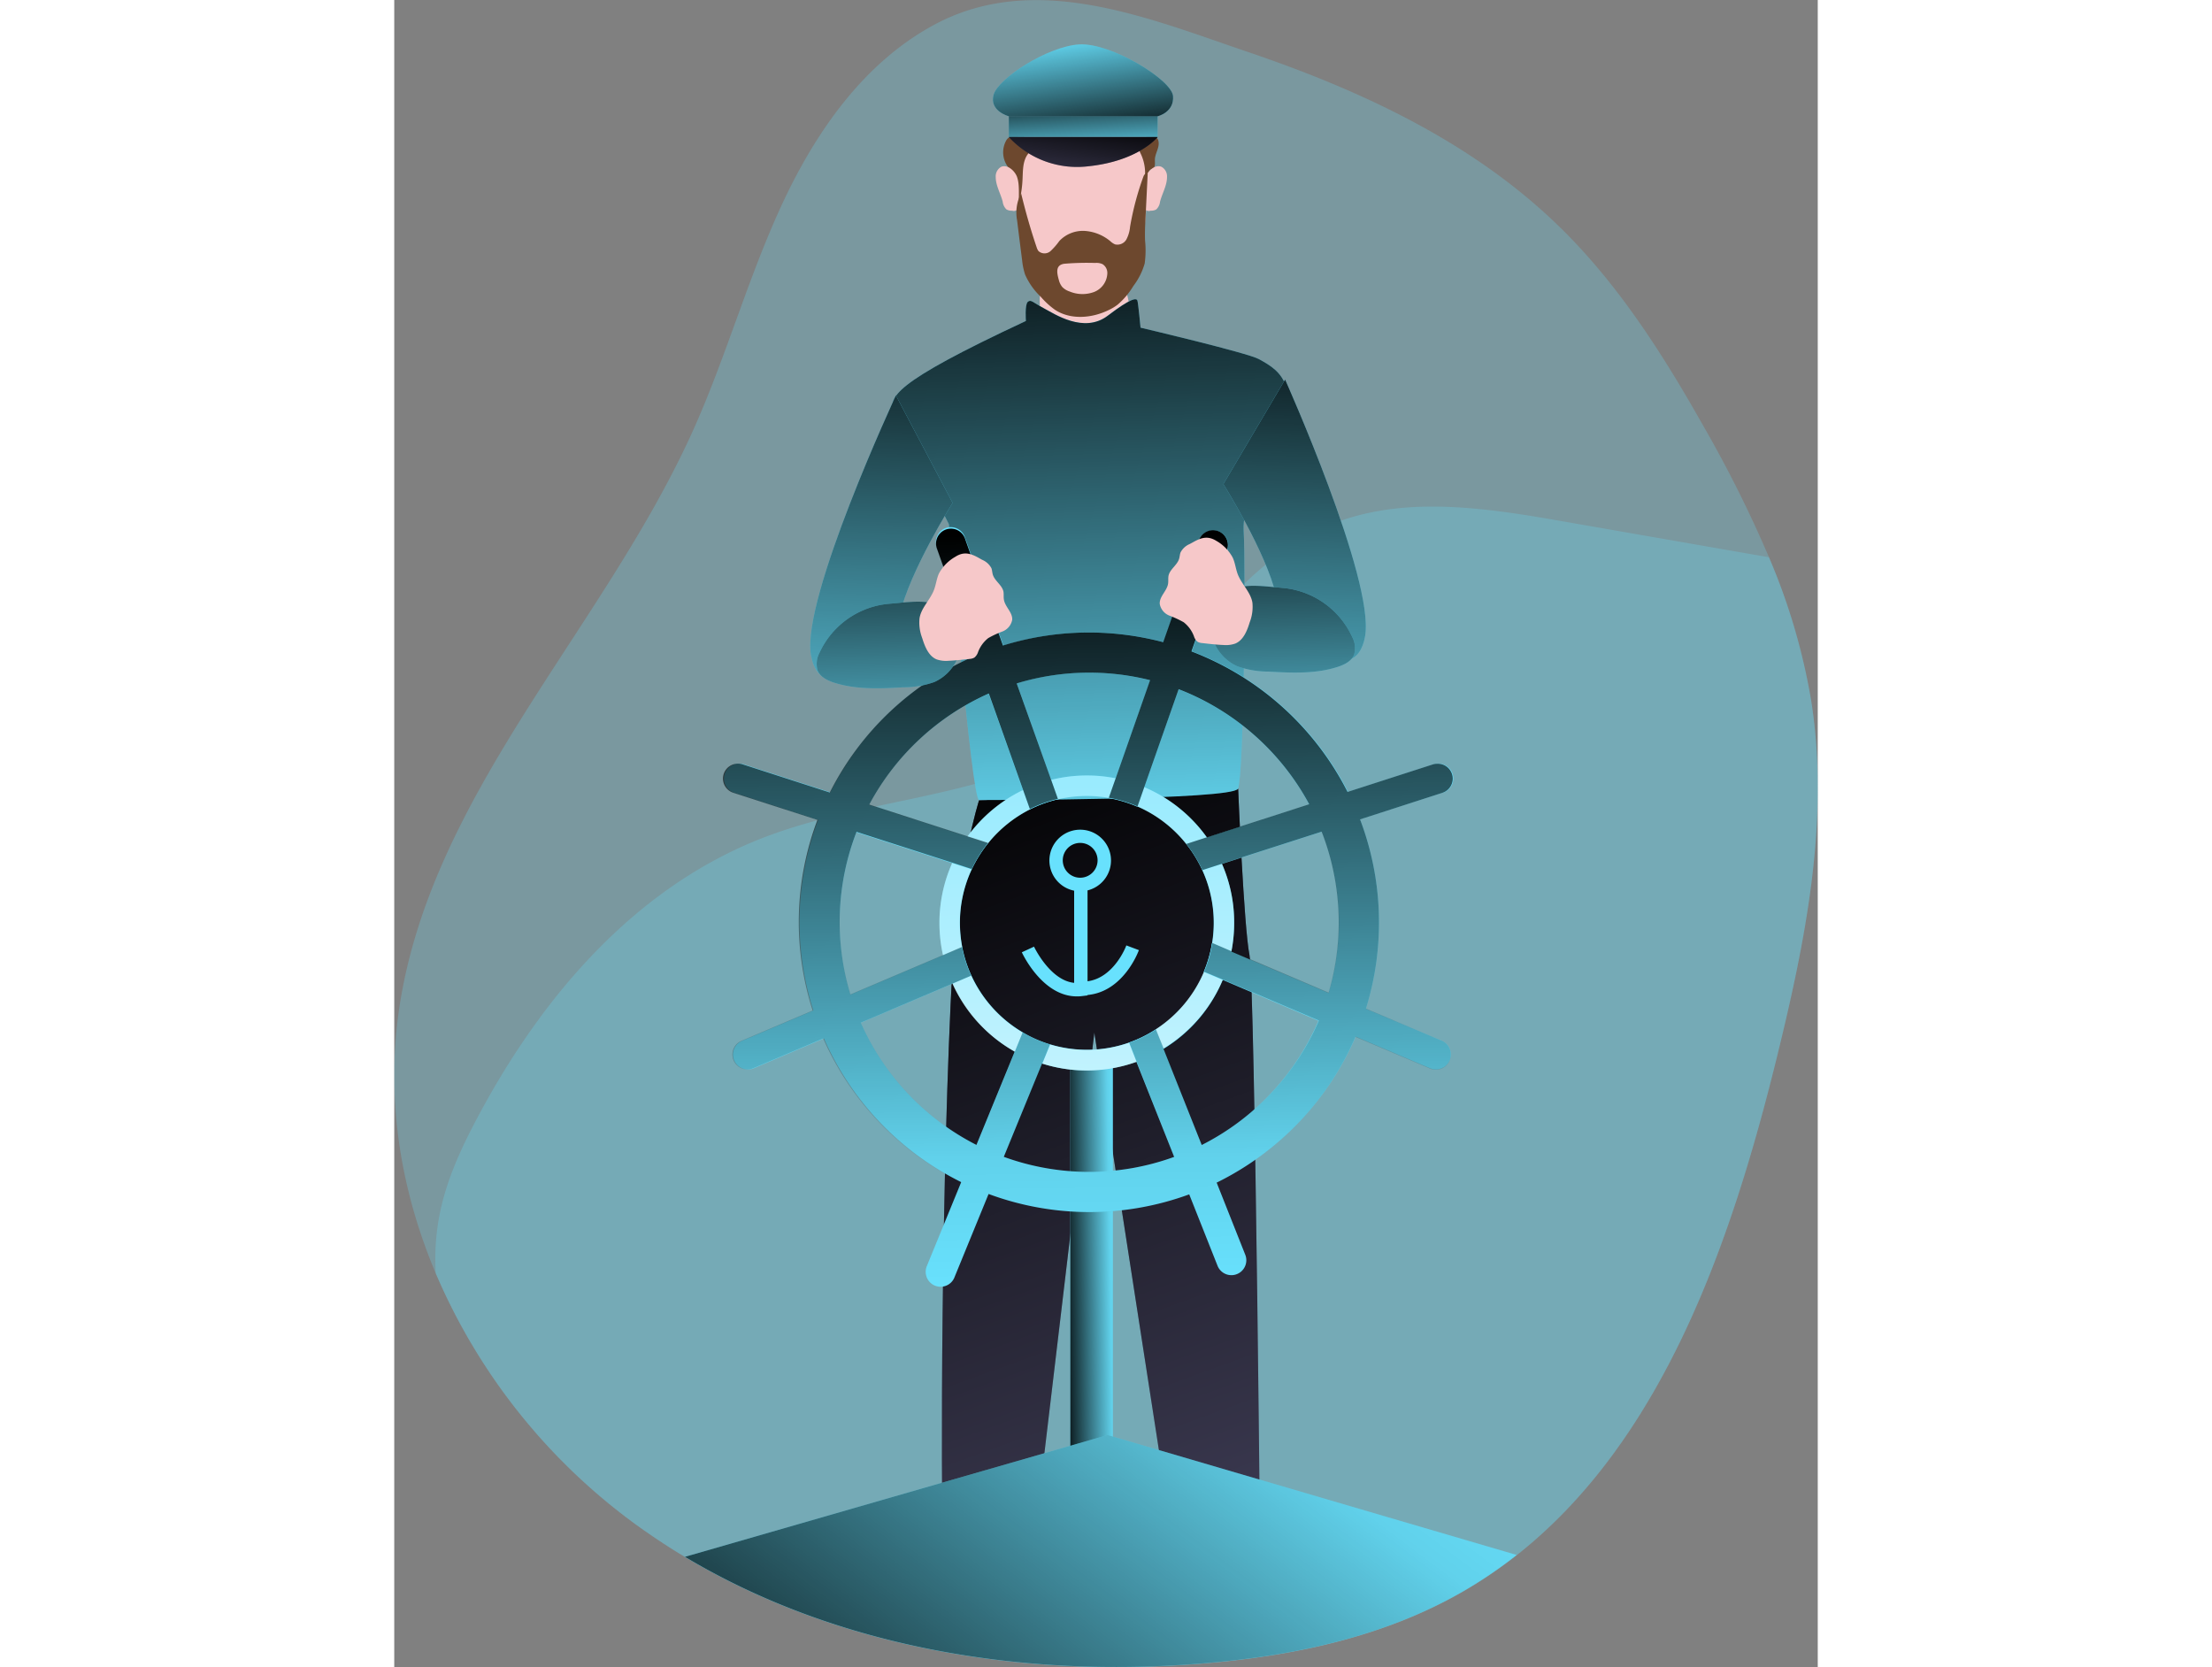 <svg id="Layer_1" data-name="Layer 1" xmlns="http://www.w3.org/2000/svg" xmlns:xlink="http://www.w3.org/1999/xlink" viewBox="0 0 297.64 348.59" width="406" height="306" class="illustration"><rect x="0" y="0" width="297.64" height="348.59" fill="#808080" stroke="none"/><defs><linearGradient id="linear-gradient" x1="188.29" y1="155.95" x2="260.59" y2="354.48" gradientUnits="userSpaceOnUse"><stop offset="0.01"></stop><stop offset="0.83" stop-opacity="0.07"></stop><stop offset="1" stop-opacity="0"></stop></linearGradient><linearGradient id="linear-gradient-2" x1="139.42" y1="283.14" x2="152.06" y2="282.95" xlink:href="#linear-gradient"></linearGradient><linearGradient id="linear-gradient-3" x1="222.66" y1="24.77" x2="220.15" y2="43.47" xlink:href="#linear-gradient"></linearGradient><linearGradient id="linear-gradient-4" x1="223.44" y1="32.69" x2="219.68" y2="5.04" xlink:href="#linear-gradient"></linearGradient><linearGradient id="linear-gradient-5" x1="143.56" y1="17.32" x2="144.55" y2="35.49" xlink:href="#linear-gradient"></linearGradient><linearGradient id="linear-gradient-6" x1="128.5" y1="24.3" x2="159.61" y2="24.3" xlink:href="#linear-gradient"></linearGradient><linearGradient id="linear-gradient-7" x1="222.04" y1="41.47" x2="226.78" y2="200.3" xlink:href="#linear-gradient"></linearGradient><linearGradient id="linear-gradient-8" x1="221.27" y1="86.37" x2="224.43" y2="321.85" gradientUnits="userSpaceOnUse"><stop offset="0.02" stop-color="#fff" stop-opacity="0"></stop><stop offset="0.39" stop-color="#fff" stop-opacity="0.39"></stop><stop offset="1" stop-color="#fff"></stop></linearGradient><linearGradient id="linear-gradient-9" x1="222.3" y1="111.11" x2="224.43" y2="269.83" xlink:href="#linear-gradient"></linearGradient><linearGradient id="linear-gradient-10" x1="181.85" y1="56.99" x2="177.7" y2="186.18" xlink:href="#linear-gradient"></linearGradient><linearGradient id="linear-gradient-11" x1="268.03" y1="59.75" x2="263.88" y2="188.95" xlink:href="#linear-gradient"></linearGradient><linearGradient id="linear-gradient-12" x1="180.63" y1="101.47" x2="182.21" y2="178.11" xlink:href="#linear-gradient"></linearGradient><linearGradient id="linear-gradient-13" x1="262.99" y1="99.77" x2="264.57" y2="176.42" xlink:href="#linear-gradient"></linearGradient><linearGradient id="linear-gradient-14" x1="165.63" y1="406.01" x2="267.57" y2="270.89" xlink:href="#linear-gradient"></linearGradient></defs><title>Sailor</title><path d="M367,222.27c-9.52,38.65-23.79,79.89-54.36,104a94.09,94.09,0,0,1-11.4,7.71c-16.56,9.49-35.74,13.48-54.77,15-37.13,3-75.92-3.28-107.73-22.32q-5.27-3.15-10.26-6.77A126.24,126.24,0,0,1,86.6,267.34c-7.29-17.26-10.37-36-7.74-54.65,6.38-45.3,42.78-79.89,61.55-121.6,6.9-15.34,11.41-31.67,18.45-46.94s17.16-29.9,32-37.88C211.82-5,235.29,4.78,256,11.83,280.16,20,303.93,31,322.26,49.21c11.95,11.85,21.08,26.23,29.35,40.88a259.65,259.65,0,0,1,13.76,27.52,131.17,131.17,0,0,1,8.85,30.12C378.11,172.57,373,197.87,367,222.27Z" transform="translate(-77.93 -1.11)" fill="#68e1fd" opacity="0.25" style="isolation: isolate;"></path><path d="M367,222.27c-9.52,38.65-23.79,79.89-54.36,104a94.09,94.09,0,0,1-11.4,7.71c-16.56,9.49-35.74,13.48-54.77,15-37.13,3-75.92-3.28-107.73-22.32q-5.27-3.15-10.26-6.77A126.24,126.24,0,0,1,86.6,267.34c-.74-13,3.38-22.74,9.67-34.31,13.17-24.2,32.33-46.43,58.55-56.66,22.55-8.8,48.8-8.26,68.89-21.77,18.28-12.28,29-34.71,49.18-43.45,15.4-6.67,33.05-3.9,49.58-1l42.9,7.48a131.17,131.17,0,0,1,8.85,30.12C378.11,172.57,373,197.87,367,222.27Z" transform="translate(-77.93 -1.11)" fill="#68e1fd" opacity="0.25" style="isolation: isolate;"></path><path d="M200.21,168.44s-4.38,13.77-5.53,34.37c-2.4,42.88-2.51,111.45-2,119.72.79,12.25.79,19,.79,19l16.2-1.18L224.31,217l19,122.87,15.81-.39s-1.19-132.76-2.37-138.68-2.37-34.77-2.37-34.77Z" transform="translate(-77.93 -1.11)" fill="#3f3d56"></path><path d="M200.21,168.44s-4.38,13.77-5.53,34.37c-2.4,42.88-2.51,111.45-2,119.72.79,12.25.79,19,.79,19l16.2-1.18L224.31,217l19,122.87,15.81-.39s-1.19-132.76-2.37-138.68-2.37-34.77-2.37-34.77Z" transform="translate(-77.93 -1.11)" fill="url(#linear-gradient)"></path><rect x="141.36" y="220.04" width="8.9" height="126" fill="#68e1fd"></rect><rect x="141.36" y="220.04" width="8.9" height="126" fill="url(#linear-gradient-2)"></rect><path d="M213.77,69.37a8.54,8.54,0,0,0,5.79,4.84,14.32,14.32,0,0,0,7.73-.34,6.33,6.33,0,0,0,2.65-1.33,5.88,5.88,0,0,0,1.51-3.26,14.32,14.32,0,0,0-.68-7.72,61.64,61.64,0,0,1-14.49.5,5.94,5.94,0,0,1-2.9-.92C212.46,62.93,213,67.51,213.77,69.37Z" transform="translate(-77.93 -1.11)" fill="#f6c8c9"></path><path d="M207.85,34s-1.58,26.07,9.48,28.44,15.93-3.68,17-10S236,30,236,30,210.22,19.23,207.85,34Z" transform="translate(-77.93 -1.11)" fill="#f6c8c9"></path><path d="M234.75,39.11l.92-2a1.17,1.17,0,0,1,.35-.52c.17-.12.38-.15.55-.25.55-.34.39-1.15.4-1.79,0-1.32,1-2.54.76-3.84a1.19,1.19,0,0,0-.76-1,1.59,1.59,0,0,0-1.09.24c-1.52.75-2.81,1.48-1.92,3.2A9.37,9.37,0,0,1,234.75,39.11Z" transform="translate(-77.93 -1.11)" fill="#6d482e"></path><path d="M206.25,36c.34.4.75.73,1.05,1.15,1.22,1.7.33,4.21,1.35,6a23.35,23.35,0,0,0,.64-4.4c.1-1.8,0-3.73,1-5.25a2.78,2.78,0,0,0,.6-1.23,1.94,1.94,0,0,0-.75-1.43c-1.09-1.05-3.39-2-4.29-.29A5.11,5.11,0,0,0,206.25,36Z" transform="translate(-77.93 -1.11)" fill="#6d482e"></path><rect x="128.5" y="24.3" width="31.11" height="4.35" fill="#68e1fd"></rect><path d="M206.43,29.76a19.39,19.39,0,0,0,16.5,6.13c10.66-1.09,14.62-6.13,14.62-6.13Z" transform="translate(-77.93 -1.11)" fill="#3f3d56"></path><path d="M206.43,29.76a19.39,19.39,0,0,0,16.5,6.13c10.66-1.09,14.62-6.13,14.62-6.13Z" transform="translate(-77.93 -1.11)" fill="url(#linear-gradient-3)"></path><path d="M206.43,25.42s-4.11-1.06-3.19-4.48S214.56,10.8,221.15,10.4s19.36,7.38,19.62,10.8-3.22,4.22-3.22,4.22Z" transform="translate(-77.93 -1.11)" fill="#68e1fd"></path><path d="M206.43,25.42s-4.11-1.06-3.19-4.48S214.56,10.8,221.15,10.4s19.36,7.38,19.62,10.8-3.22,4.22-3.22,4.22Z" transform="translate(-77.93 -1.11)" fill="url(#linear-gradient-4)"></path><rect x="128.5" y="24.3" width="31.11" height="4.35" fill="url(#linear-gradient-5)"></rect><line x1="159.61" y1="24.3" x2="128.5" y2="24.3" fill="url(#linear-gradient-6)"></line><path d="M204.82,36a2.28,2.28,0,0,0-1.13,2.1c0,1.8,1,3.42,1.46,5.17a2.66,2.66,0,0,0,.79,1.63,2.14,2.14,0,0,0,1.17.26,1.12,1.12,0,0,0,1.44-1.4c-.09-1.72.18-4-.39-5.62C207.75,36.92,206.18,35.39,204.82,36Z" transform="translate(-77.93 -1.11)" fill="#f6c8c9"></path><path d="M238.38,36a2.28,2.28,0,0,1,1.13,2.1c0,1.8-1,3.42-1.46,5.17a2.61,2.61,0,0,1-.79,1.63,2.14,2.14,0,0,1-1.17.26,1.12,1.12,0,0,1-1.44-1.4c.09-1.72-.18-4,.39-5.62C235.45,36.92,237,35.39,238.38,36Z" transform="translate(-77.93 -1.11)" fill="#f6c8c9"></path><path d="M209.21,55.51a14.3,14.3,0,0,0,.62,3,14.38,14.38,0,0,0,3.29,4.66,17.08,17.08,0,0,0,2.94,2.7c3.28,2.17,7.74,1.79,11.27.06a10.47,10.47,0,0,0,1.84-1.11,15.83,15.83,0,0,0,3.29-3.9,14.25,14.25,0,0,0,2.38-4.73,20,20,0,0,0,.08-4.77c-.06-1.48,0-3,.08-4.45l.47-9.58c-.35-.25-.75.23-.9.64a60.53,60.53,0,0,0-2.79,10.51A7,7,0,0,1,231,51.2a2.16,2.16,0,0,1-2.37,1,3.48,3.48,0,0,1-1-.68,9.3,9.3,0,0,0-5.36-2.13,6.77,6.77,0,0,0-5.27,2.1,14.35,14.35,0,0,1-1.84,2.11,1.89,1.89,0,0,1-2.53,0,2.57,2.57,0,0,1-.38-.78c-1.27-3.74-2.32-7.46-3.25-11.29a8.67,8.67,0,0,0-.84,5.64C208.5,49.94,208.85,52.72,209.21,55.51Z" transform="translate(-77.93 -1.11)" fill="#6d482e"></path><path d="M224.46,56.09a3.09,3.09,0,0,1,1.57.25,2.18,2.18,0,0,1,1,1.82,4.36,4.36,0,0,1-2.77,4,7,7,0,0,1-5.11-.1,3.76,3.76,0,0,1-1.53-.93,3.6,3.6,0,0,1-.72-1.45c-.44-1.54-.75-3.14,1.1-3.42A56,56,0,0,1,224.46,56.09Z" transform="translate(-77.93 -1.11)" fill="#f6c8c9"></path><path d="M210,68.22s-.26-3.43.4-4,1.05.13,3.29,1.31,8.43,5.4,13.44,1.58,6-3.68,6.18-3.16.66,5.67.66,5.67,22.39,5.26,24.76,6.58,4.74,2.64,5.8,6.06-9.48,21.34-9,29.76,0,51.63-1.18,54-52.55,2.37-54.13,2.37-6.32-57.68-6.32-57.68-10.28-20.15-11.46-23.31S181.77,81.39,210,68.22Z" transform="translate(-77.93 -1.11)" fill="#68e1fd"></path><path d="M210,68.22s-.26-3.43.4-4,1.05.13,3.29,1.31,8.43,5.4,13.44,1.58,6-3.68,6.18-3.16.66,5.67.66,5.67,22.39,5.26,24.76,6.58,4.74,2.64,5.8,6.06-9.48,21.34-9,29.76,0,51.63-1.18,54-52.55,2.37-54.13,2.37-6.32-57.68-6.32-57.68-10.28-20.15-11.46-23.31S181.77,81.39,210,68.22Z" transform="translate(-77.93 -1.11)" fill="url(#linear-gradient-7)"></path><path d="M279.87,172.41a57.73,57.73,0,0,0-2.53-5.74,61,61,0,0,0-32.64-29.38,58.57,58.57,0,0,0-5.93-1.91,60.61,60.61,0,0,0-69.69,31.43,55.2,55.2,0,0,0-2.51,5.73,60.48,60.48,0,0,0-1,39.86,57,57,0,0,0,2.21,5.84,60.88,60.88,0,0,0,28.76,30.07,58.17,58.17,0,0,0,5.73,2.47,60.6,60.6,0,0,0,41.89.05,56.06,56.06,0,0,0,5.73-2.45,60.93,60.93,0,0,0,29.07-30.54A59.59,59.59,0,0,0,281.1,212a60.72,60.72,0,0,0-1.23-39.57Zm-8.69,42.13A52.13,52.13,0,0,1,241,243a52.07,52.07,0,0,1-35.59,0,51,51,0,0,1-5.72-2.49,52.51,52.51,0,0,1-24.22-25.56,49.49,49.49,0,0,1-2.17-5.86,52.14,52.14,0,0,1,1.28-34,48.36,48.36,0,0,1,2.62-5.71,52.13,52.13,0,0,1,46-27.64A51.92,51.92,0,0,1,236,143.36a50,50,0,0,1,5.94,1.88,52.48,52.48,0,0,1,27.3,24.06,48.28,48.28,0,0,1,2.63,5.7,52.09,52.09,0,0,1-.66,39.54Z" transform="translate(-77.93 -1.11)" fill="#68e1fd"></path><path d="M251,181.74a29.67,29.67,0,0,0-3.15-5.54,31,31,0,0,0-13.08-10.51,30,30,0,0,0-5.95-1.84,30.31,30.31,0,0,0-6.06-.6,30.77,30.77,0,0,0-7.48.92,30.33,30.33,0,0,0-5.86,2.12,31,31,0,0,0-11.65,9.76,30.76,30.76,0,0,0-5.84,18,30.8,30.8,0,0,0,.75,6.77,30,30,0,0,0,2,5.93A30.9,30.9,0,0,0,207.69,221a29.74,29.74,0,0,0,5.72,2.49,30.77,30.77,0,0,0,19.7-.37,30.79,30.79,0,0,0,20.44-29A30.45,30.45,0,0,0,251,181.74Zm-3.76,22.59a26.63,26.63,0,0,1-10.06,12,26,26,0,0,1-5.6,2.76,26.58,26.58,0,0,1-16.5.38,25.87,25.87,0,0,1-5.72-2.51,26.73,26.73,0,0,1-10.75-11.88,26.2,26.2,0,0,1-1.92-6,27.19,27.19,0,0,1-.48-5,26.48,26.48,0,0,1,2.47-11.19,27.19,27.19,0,0,1,3.41-5.46,26.75,26.75,0,0,1,8.77-7.09,26.26,26.26,0,0,1,5.86-2.12,26.69,26.69,0,0,1,6-.69,27.09,27.09,0,0,1,4.62.4,26.52,26.52,0,0,1,19.86,36.39Z" transform="translate(-77.93 -1.11)" fill="#68e1fd"></path><path d="M216.68,168.23a26.26,26.26,0,0,0-5.86,2.12l-1.44-4.06-7.14-20.09-2.82-7.95-8-22.6a3.12,3.12,0,1,1,5.87-2.09l8,22.52,2.82,7.95,7.16,20.14Z" transform="translate(-77.93 -1.11)" fill="#68e1fd"></path><path d="M202.05,177.44a27.19,27.19,0,0,0-3.41,5.46l-4.09-1.33-20-6.44-8-2.59L149,166.86a3.12,3.12,0,0,1,1-6.08,2.92,2.92,0,0,1,1,.15l18.2,5.88,8.13,2.61,20.52,6.63Z" transform="translate(-77.93 -1.11)" fill="#68e1fd"></path><path d="M198.57,205.11l-3.94,1.68-19.15,8.15-7.74,3.3-14.65,6.23a3.13,3.13,0,0,1-4.09-1.65,3.33,3.33,0,0,1-.25-1.22,3.12,3.12,0,0,1,1.9-2.87l14.88-6.33,7.78-3.32,19.33-8.22,4-1.72A26.2,26.2,0,0,0,198.57,205.11Z" transform="translate(-77.93 -1.11)" fill="#68e1fd"></path><path d="M215,219.5l-1.63,4-8,19.51-3.19,7.79-7.18,17.54a3.12,3.12,0,0,1-5.77-2.36l7.22-17.65,3.2-7.81,8-19.51,1.63-4A25.87,25.87,0,0,0,215,219.5Z" transform="translate(-77.93 -1.11)" fill="#68e1fd"></path><path d="M252.14,116.12l-7.44,21.17-2.79,8-7.18,20.45-1.42,4.06a26.28,26.28,0,0,0-6-1.81l1.44-4.09L236,143.36l2.8-8,7.49-21.33A3.12,3.12,0,0,1,249.2,112a3.38,3.38,0,0,1,1,.18A3.13,3.13,0,0,1,252.14,116.12Z" transform="translate(-77.93 -1.11)" fill="#68e1fd"></path><path d="M297.06,166.86l-17.19,5.55-8,2.59L251,181.74l-4.09,1.32a26.44,26.44,0,0,0-3.36-5.46l4.3-1.4,21.4-6.9,8.13-2.63,17.8-5.74a2.92,2.92,0,0,1,1-.15,3.11,3.11,0,0,1,1,6.08Z" transform="translate(-77.93 -1.11)" fill="#68e1fd"></path><path d="M298.85,221.6a3.33,3.33,0,0,1-.25,1.22,3.13,3.13,0,0,1-4.09,1.65l-15.59-6.63-7.74-3.3-20-8.53-4-1.68a26.19,26.19,0,0,0,1.73-6l4,1.72,20.32,8.65,7.8,3.32L297,218.73A3.12,3.12,0,0,1,298.85,221.6Z" transform="translate(-77.93 -1.11)" fill="#68e1fd"></path><path d="M256.09,264.65a3.12,3.12,0,0,1-6,1.16l-5.95-15L241,243l-7.9-19.89-1.57-4a26,26,0,0,0,5.6-2.76l1.62,4,8,20.12,3.11,7.85,6,15.12A3.14,3.14,0,0,1,256.09,264.65Z" transform="translate(-77.93 -1.11)" fill="#68e1fd"></path><path d="M198.57,205.11l-3.94,1.68A30.9,30.9,0,0,0,207.69,221l1.63-4A26.73,26.73,0,0,1,198.57,205.11Zm48.63-.78a26.63,26.63,0,0,1-10.06,12l1.62,4A31.07,31.07,0,0,0,251.15,206ZM251,181.74l-4.09,1.32a26.43,26.43,0,0,1,2.06,15.23l4,1.72a31.27,31.27,0,0,0,.57-5.92A30.45,30.45,0,0,0,251,181.74Zm-28.24-18.49a30.77,30.77,0,0,0-7.48.92l1.44,4.06a26.69,26.69,0,0,1,6-.69,27.09,27.09,0,0,1,4.62.4l1.44-4.09A30.31,30.31,0,0,0,222.72,163.25Zm-25,12.8,4.32,1.39a26.75,26.75,0,0,1,8.77-7.09l-1.44-4.06A31,31,0,0,0,197.73,176.05Zm37-10.36-1.42,4.06a26.53,26.53,0,0,1,10.2,7.85l4.3-1.4A31,31,0,0,0,234.73,165.69Zm-3.19,53.43a26.58,26.58,0,0,1-16.5.38l-1.63,4a30.77,30.77,0,0,0,19.7-.37Zm-32.9-36.22-4.09-1.33a30.41,30.41,0,0,0-2.66,12.52,30.8,30.8,0,0,0,.75,6.77l4-1.72a27.19,27.19,0,0,1-.48-5A26.48,26.48,0,0,1,198.64,182.9Z" transform="translate(-77.93 -1.11)" fill="url(#linear-gradient-8)"></path><path d="M297,218.73,281.1,212a60.72,60.72,0,0,0-1.23-39.57l17.19-5.55a3.11,3.11,0,0,0-1-6.08,2.92,2.92,0,0,0-1,.15l-17.8,5.74a61,61,0,0,0-32.64-29.38l7.44-21.17a3.13,3.13,0,0,0-1.91-4,3.38,3.38,0,0,0-1-.18,3.12,3.12,0,0,0-2.94,2.09l-7.49,21.33a60.75,60.75,0,0,0-33.51.7l-8-22.52a3.12,3.12,0,0,0-5.87,2.09l8,22.6a60.87,60.87,0,0,0-30.34,28.56l-18.2-5.88a2.92,2.92,0,0,0-1-.15,3.12,3.12,0,0,0-1,6.08l17.61,5.68a60.48,60.48,0,0,0-1,39.86l-14.88,6.33a3.12,3.12,0,0,0-1.9,2.87,3.33,3.33,0,0,0,.25,1.22,3.13,3.13,0,0,0,4.09,1.65l14.65-6.23a60.88,60.88,0,0,0,28.76,30.07L189.28,266a3.12,3.12,0,1,0,5.77,2.36l7.18-17.54a60.6,60.6,0,0,0,41.89.05l5.95,15a3.12,3.12,0,0,0,6-1.16,3.14,3.14,0,0,0-.23-1.15l-6-15.12a60.93,60.93,0,0,0,29.07-30.54l15.59,6.63a3.13,3.13,0,0,0,4.09-1.65,3.33,3.33,0,0,0,.25-1.22A3.12,3.12,0,0,0,297,218.73ZM273.3,208.66,253,200l-4-1.72a26.19,26.19,0,0,1-1.73,6l4,1.68,20,8.53a52.52,52.52,0,0,1-24.44,26l-8-20.12-1.62-4a26,26,0,0,1-5.6,2.76l1.57,4L241,243a52.07,52.07,0,0,1-35.59,0l8-19.51,1.63-4a25.87,25.87,0,0,1-5.72-2.51l-1.63,4-8,19.51a52.51,52.51,0,0,1-24.22-25.56l19.15-8.15,3.94-1.68a26.2,26.2,0,0,1-1.92-6l-4,1.72-19.33,8.22a52.14,52.14,0,0,1,1.28-34l20,6.44,4.09,1.33a27.19,27.19,0,0,1,3.41-5.46l-4.32-1.39-20.52-6.63a52.48,52.48,0,0,1,25-23.22l7.14,20.09,1.44,4.06a26.26,26.26,0,0,1,5.86-2.12l-1.44-4.06L208.08,144a52.14,52.14,0,0,1,27.89-.67l-7.19,20.49-1.44,4.09a26.28,26.28,0,0,1,6,1.81l1.42-4.06,7.18-20.45a52.48,52.48,0,0,1,27.3,24.06l-21.4,6.9-4.3,1.4a26.44,26.44,0,0,1,3.36,5.46l4.09-1.32L271.84,175a52.19,52.19,0,0,1,1.46,33.66Z" transform="translate(-77.93 -1.11)" fill="url(#linear-gradient-9)"></path><path d="M182.82,83.79S163.07,126.17,165.05,138s16.46.92,18.56-8.3,11.07-23.44,11.07-23.44Z" transform="translate(-77.93 -1.11)" fill="#68e1fd"></path><path d="M264.2,80.47s18.7,41.74,16.73,53.6-16.47.92-18.57-8.3-11.07-23.44-11.07-23.44Z" transform="translate(-77.93 -1.11)" fill="#68e1fd"></path><path d="M182.82,83.79S163.07,126.17,165.05,138s16.46.92,18.56-8.3,11.07-23.44,11.07-23.44Z" transform="translate(-77.93 -1.11)" fill="url(#linear-gradient-10)"></path><path d="M264.2,80.47s18.7,41.74,16.73,53.6-16.47.92-18.57-8.3-11.07-23.44-11.07-23.44Z" transform="translate(-77.93 -1.11)" fill="url(#linear-gradient-11)"></path><path d="M166.86,137.57a5,5,0,0,0-.42,3.7c.54,1.36,2,2.1,3.39,2.55,4.64,1.51,9.63,1.28,14.5,1a19.2,19.2,0,0,0,6.54-1.11A9.52,9.52,0,0,0,196,132.11c-2.47-6.57-9-5.22-14.45-4.77A17.7,17.7,0,0,0,166.86,137.57Z" transform="translate(-77.93 -1.11)" fill="#68e1fd"></path><path d="M166.86,137.57a5,5,0,0,0-.42,3.7c.54,1.36,2,2.1,3.39,2.55,4.64,1.51,9.63,1.28,14.5,1a19.2,19.2,0,0,0,6.54-1.11A9.52,9.52,0,0,0,196,132.11c-2.47-6.57-9-5.22-14.45-4.77A17.7,17.7,0,0,0,166.86,137.57Z" transform="translate(-77.93 -1.11)" fill="url(#linear-gradient-12)"></path><path d="M191.83,121c-.51,1.11-.62,2.37-1.07,3.51-.8,2.07-2.66,3.69-3,5.88a9,9,0,0,0,.55,4.1c.55,1.78,1.32,3.76,3,4.48a6,6,0,0,0,2.54.3c1.46-.06,2.92-.23,4.38-.39a2.27,2.27,0,0,0,1-.28,2.48,2.48,0,0,0,.78-1.18,6.72,6.72,0,0,1,2.13-2.9,20.17,20.17,0,0,1,3-1.39,3.27,3.27,0,0,0,2-2.44c.1-1.54-1.51-2.7-1.74-4.23-.09-.55,0-1.11-.09-1.65-.29-1.39-1.83-2.22-2.23-3.57-.13-.44-.13-.91-.29-1.33a3.89,3.89,0,0,0-1.93-1.75l-.86-.48c-1.69-.93-3.06-1.23-4.71-.18A8.85,8.85,0,0,0,191.83,121Z" transform="translate(-77.93 -1.11)" fill="#f6c8c9"></path><path d="M278.22,134.28a5,5,0,0,1,.41,3.7c-.53,1.36-2,2.09-3.39,2.55-4.63,1.51-9.63,1.28-14.5,1a19.49,19.49,0,0,1-6.54-1.11,9.52,9.52,0,0,1-5.12-11.63c2.48-6.57,9-5.22,14.45-4.77A17.7,17.7,0,0,1,278.22,134.28Z" transform="translate(-77.93 -1.11)" fill="#68e1fd"></path><path d="M278.22,134.28a5,5,0,0,1,.41,3.7c-.53,1.36-2,2.09-3.39,2.55-4.63,1.51-9.63,1.28-14.5,1a19.49,19.49,0,0,1-6.54-1.11,9.52,9.52,0,0,1-5.12-11.63c2.48-6.57,9-5.22,14.45-4.77A17.7,17.7,0,0,1,278.22,134.28Z" transform="translate(-77.93 -1.11)" fill="url(#linear-gradient-13)"></path><path d="M253.24,117.69c.52,1.12.63,2.37,1.07,3.52.81,2.07,2.67,3.69,3.05,5.88a8.9,8.9,0,0,1-.55,4.1c-.54,1.78-1.32,3.75-3,4.47a6,6,0,0,1-2.53.31c-1.47-.06-2.93-.23-4.38-.4a2.34,2.34,0,0,1-1-.27,2.39,2.39,0,0,1-.77-1.18,6.72,6.72,0,0,0-2.14-2.91,21.22,21.22,0,0,0-3-1.39,3.23,3.23,0,0,1-2-2.43c-.11-1.55,1.5-2.71,1.74-4.23.08-.55,0-1.12.09-1.66.28-1.38,1.82-2.21,2.22-3.57.13-.43.14-.9.3-1.32a3.83,3.83,0,0,1,1.93-1.76l.86-.47c1.68-.93,3-1.23,4.7-.18A8.82,8.82,0,0,1,253.24,117.69Z" transform="translate(-77.93 -1.11)" fill="#f6c8c9"></path><path d="M231,198.78c0,.07-2.53,6.77-8.11,7.5v-19a6.44,6.44,0,1,0-2.8.06v19.27c-5.05-.51-8.36-7.5-8.39-7.57l-1.27.59-1.28.59c.18.39,4.34,9.22,11.49,9.22.33,0,.66,0,1-.05l1.24-.15v-.09c7.5-.68,10.61-9,10.75-9.38ZM217.71,181a3.64,3.64,0,1,1,3.64,3.63A3.64,3.64,0,0,1,217.71,181Z" transform="translate(-77.93 -1.11)" fill="#68e1fd"></path><path d="M312.61,326.23a94.09,94.09,0,0,1-11.4,7.71c-16.56,9.49-35.74,13.48-54.77,15-37.13,3-75.92-3.28-107.73-22.32l88.36-25.47Z" transform="translate(-77.93 -1.11)" fill="#68e1fd"></path><path d="M312.61,326.23a94.09,94.09,0,0,1-11.4,7.71c-16.56,9.49-35.74,13.48-54.77,15-37.13,3-75.92-3.28-107.73-22.32l88.36-25.47Z" transform="translate(-77.93 -1.11)" fill="url(#linear-gradient-14)"></path></svg>